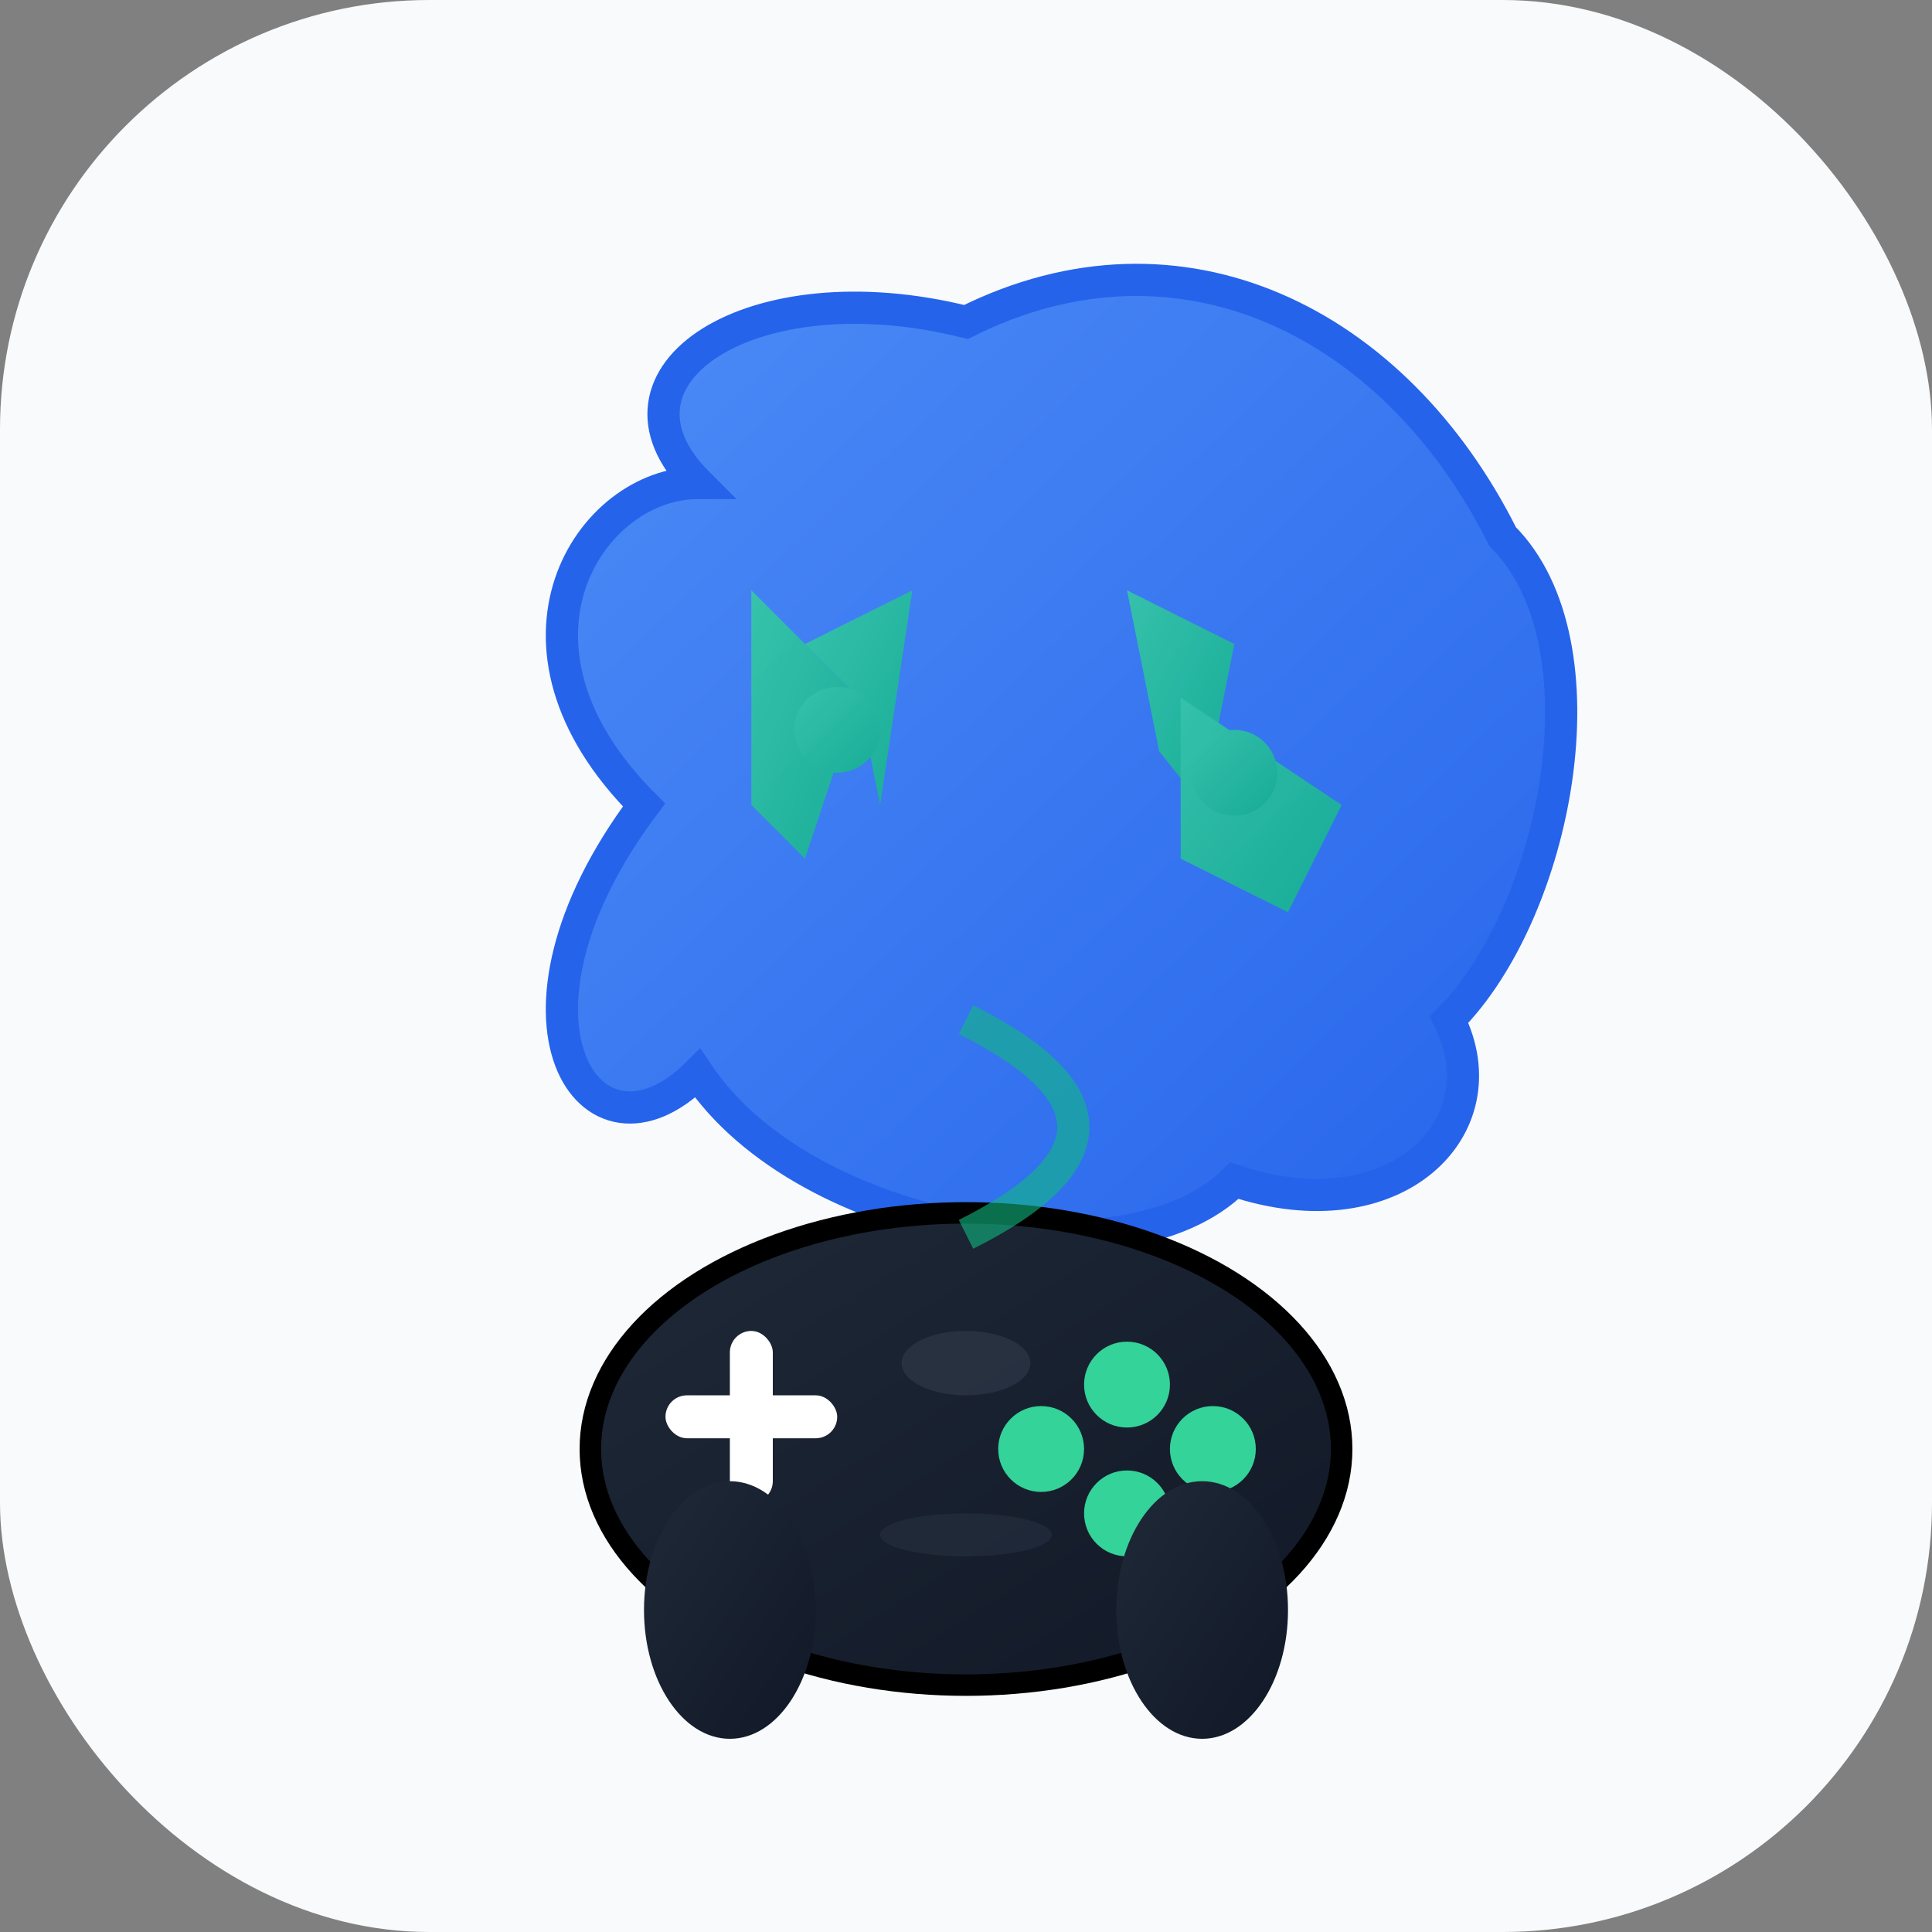 <?xml version="1.0" encoding="UTF-8"?>
<svg width="180" height="180" viewBox="0 0 180 180" xmlns="http://www.w3.org/2000/svg">
  <rect x="0" y="0" width="180" height="180" fill="#808080" stroke="none"/>
  <defs>
    <linearGradient id="brainLarge" x1="0%" y1="0%" x2="100%" y2="100%">
      <stop offset="0%" style="stop-color:#4F8EF7;stop-opacity:1" />
      <stop offset="100%" style="stop-color:#2563EB;stop-opacity:1" />
    </linearGradient>
    
    <linearGradient id="circuitLarge" x1="0%" y1="0%" x2="100%" y2="100%">
      <stop offset="0%" style="stop-color:#34D399;stop-opacity:1" />
      <stop offset="100%" style="stop-color:#10B981;stop-opacity:1" />
    </linearGradient>
    
    <linearGradient id="gamepadLarge" x1="0%" y1="0%" x2="100%" y2="100%">
      <stop offset="0%" style="stop-color:#1F2937;stop-opacity:1" />
      <stop offset="100%" style="stop-color:#111827;stop-opacity:1" />
    </linearGradient>
  </defs>
  
  <!-- iOS风格圆角背景 -->
  <rect width="180" height="180" rx="40" fill="#F8FAFC"/>
  
  <!-- 主要内容区域 -->
  <g transform="translate(90, 60)">
    <!-- 大脑主体轮廓 -->
    <path d="M-25 -15 
             C-35 -25, -20 -35, 0 -30
             C20 -40, 40 -30, 50 -10
             C60 0, 55 25, 45 35
             C50 45, 40 55, 25 50
             C15 60, -15 55, -25 40
             C-35 50, -45 35, -30 15
             C-45 0, -35 -15, -25 -15 Z" 
          fill="url(#brainLarge)" 
          stroke="#2563EB" 
          stroke-width="3"/>
    
    <!-- 大脑内部电路纹理 -->
    <g fill="url(#circuitLarge)" opacity="0.8">
      <!-- 左半球电路 -->
      <path d="M-20 -5 L-10 5 L-15 20 L-20 15 Z"/>
      <path d="M-15 0 L-5 -5 L-8 15 L-10 5 Z"/>
      <circle cx="-12" cy="8" r="4"/>
      
      <!-- 右半球电路 -->
      <path d="M15 -5 L25 0 L22 15 L18 10 Z"/>
      <path d="M20 5 L35 15 L30 25 L20 20 Z"/>
      <circle cx="25" cy="12" r="4"/>
      
      <!-- 中央连接线 -->
      <path d="M0 5 L15 5" stroke="url(#circuitLarge)" stroke-width="3" fill="none"/>
      <path d="M-8 15 L22 15" stroke="url(#circuitLarge)" stroke-width="2.5" fill="none"/>
      <path d="M-5 25 L20 25" stroke="url(#circuitLarge)" stroke-width="2" fill="none"/>
    </g>
  </g>
  
  <!-- 游戏手柄 -->
  <g transform="translate(90, 135)">
    <!-- 手柄主体 -->
    <ellipse cx="0" cy="0" rx="35" ry="22" fill="url(#gamepadLarge)" stroke="#000000" stroke-width="2"/>
    
    <!-- 左侧方向键 -->
    <g transform="translate(-20, -3)">
      <rect x="-2" y="-8" width="4" height="16" rx="2" fill="#FFFFFF"/>
      <rect x="-8" y="-2" width="16" height="4" rx="2" fill="#FFFFFF"/>
    </g>
    
    <!-- 右侧按钮 -->
    <circle cx="15" cy="-6" r="4" fill="#34D399"/>
    <circle cx="23" cy="0" r="4" fill="#34D399"/>
    <circle cx="15" cy="6" r="4" fill="#34D399"/>
    <circle cx="7" cy="0" r="4" fill="#34D399"/>
    
    <!-- 手柄握把 -->
    <ellipse cx="-22" cy="15" rx="8" ry="12" fill="url(#gamepadLarge)"/>
    <ellipse cx="22" cy="15" rx="8" ry="12" fill="url(#gamepadLarge)"/>
    
    <!-- 装饰细节 -->
    <ellipse cx="0" cy="-8" rx="6" ry="3" fill="#374151" opacity="0.5"/>
    <ellipse cx="0" cy="8" rx="8" ry="2" fill="#374151" opacity="0.3"/>
  </g>
  
  <!-- 连接线 - 表示大脑与游戏的结合 -->
  <path d="M90 95 Q110 105 90 115" stroke="#10B981" stroke-width="3" fill="none" opacity="0.6"/>
</svg>